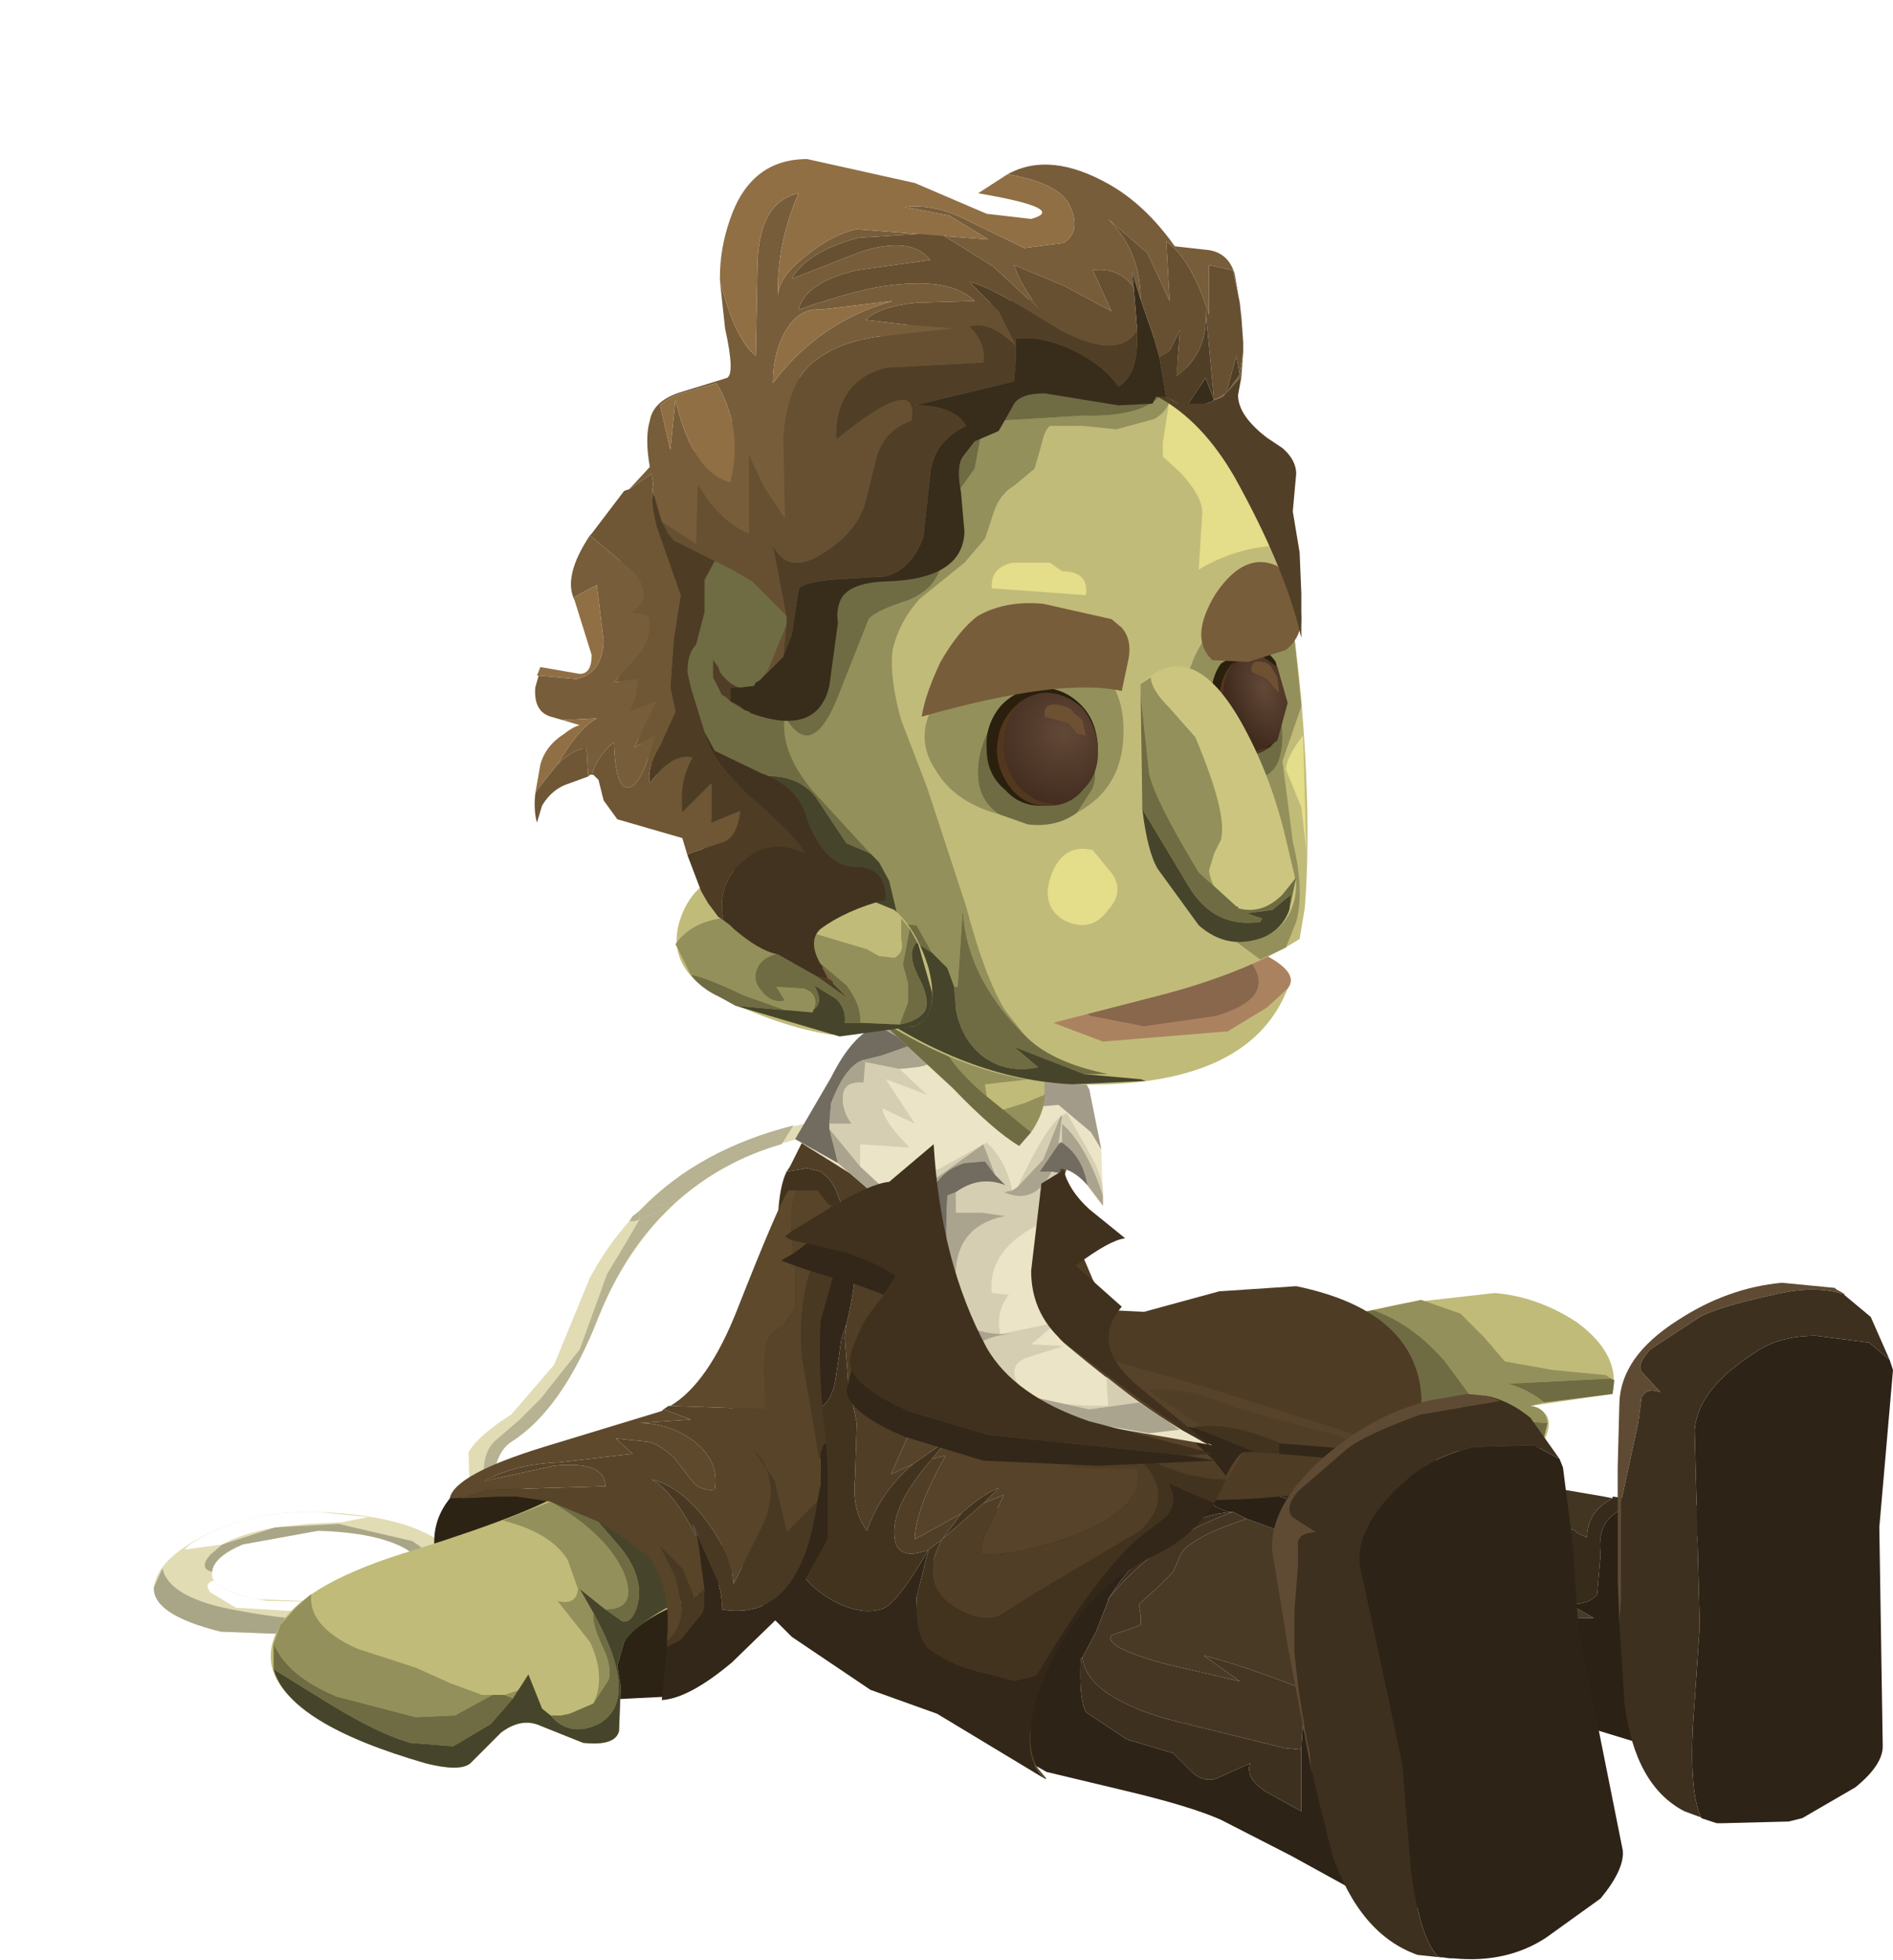 <?xml version="1.0" encoding="UTF-8" standalone="no"?>
<svg xmlns:xlink="http://www.w3.org/1999/xlink" height="57.3px" width="55.35px" xmlns="http://www.w3.org/2000/svg">
  <g transform="matrix(1.0, 0.0, 0.0, 1.0, 0.0, 0.0)">
    <use height="23.35" transform="matrix(1.0, 0.0, 0.0, 1.0, 4.5, 32.75)" width="47.9" xlink:href="#shape0"/>
    <use height="0.0" transform="matrix(0.85, 0.0, 0.0, 0.85, 36.95, 37.8)" width="0.0" xlink:href="#sprite0"/>
    <use height="20.5" transform="matrix(1.0, 0.0, 0.0, 1.0, 7.9, 31.5)" width="34.15" xlink:href="#shape1"/>
    <use height="0.0" transform="matrix(0.85, 0.0, 0.0, 0.85, 7.95, 43.5)" width="0.0" xlink:href="#sprite1"/>
    <use height="13.4" transform="matrix(1.0, 0.0, 0.0, 1.0, 23.25, 28.85)" width="12.2" xlink:href="#shape2"/>
    <use height="0.0" transform="matrix(0.85, 0.0, 0.0, 0.85, 25.9, 28.85)" width="0.0" xlink:href="#sprite2"/>
    <use height="22.95" transform="matrix(1.0, 0.0, 0.0, 1.0, 17.9, 8.75)" width="20.35" xlink:href="#shape3"/>
    <use height="0.0" transform="matrix(0.85, 0.0, 0.0, 0.85, 17.85, 8.75)" width="0.0" xlink:href="#sprite3"/>
    <use height="11.1" transform="matrix(1.0, 0.0, 0.0, 1.0, 26.95, 16.45)" width="11.1" xlink:href="#shape4"/>
    <use height="0.0" transform="matrix(0.85, 0.0, 0.0, 0.85, 33.3, 19.5)" width="0.0" xlink:href="#sprite4"/>
    <use height="4.95" transform="matrix(1.0, 0.0, 0.0, 1.0, 19.75, 25.4)" width="7.5" xlink:href="#shape5"/>
    <use height="0.0" transform="matrix(0.85, 0.0, 0.0, 0.85, 19.75, 25.45)" width="0.0" xlink:href="#sprite5"/>
    <use height="52.65" transform="matrix(1.0, 0.0, 0.0, 1.0, 13.15, 4.65)" width="42.2" xlink:href="#shape6"/>
  </g>
  <defs>
    <g id="shape0" transform="matrix(1.0, 0.0, 0.0, 1.0, -4.5, -32.75)">
      <path d="M12.7 46.15 L12.45 45.95 Q12.55 45.7 12.85 45.7 13.85 45.7 13.75 44.35 L13.7 42.45 Q14.0 41.95 14.95 41.35 L16.2 39.9 17.25 37.35 Q19.25 33.65 24.0 32.75 24.3 32.7 24.35 32.9 L24.0 33.15 Q19.35 34.0 17.5 38.5 16.45 41.2 14.95 42.15 14.25 42.6 14.4 44.55 14.5 46.15 12.7 46.15" fill="#e1dcb4" fill-rule="evenodd" stroke="none"/>
      <path d="M14.5 42.1 L15.2 41.5 15.8 40.9 16.95 39.45 17.35 38.35 17.75 37.25 18.35 36.25 18.7 35.65 19.65 35.25 Q18.3 36.5 17.5 38.5 16.45 41.2 14.95 42.15 14.25 42.6 14.4 44.5 14.5 46.1 12.9 46.15 L12.85 45.7 Q13.85 45.7 13.75 44.25 L13.85 44.05 Q13.9 43.95 14.0 43.95 L14.15 43.8 14.15 43.2 Q14.1 42.45 14.5 42.1" fill="#b6b292" fill-rule="evenodd" stroke="none"/>
      <path d="M22.85 33.45 Q21.1 33.95 19.75 35.15 L18.8 35.3 Q20.45 33.6 23.2 32.9 L22.85 33.45" fill="#b6b292" fill-rule="evenodd" stroke="none"/>
      <path d="M18.55 35.7 L18.4 35.7 18.5 35.55 18.7 35.4 18.7 35.65 18.55 35.7" fill="#b6b292" fill-rule="evenodd" stroke="none"/>
      <path d="M18.7 35.65 L18.7 35.4 18.8 35.3 19.75 35.15 19.65 35.25 18.7 35.65" fill="#b6b292" fill-rule="evenodd" stroke="none"/>
      <path d="M13.1 45.25 Q13.8 45.8 13.1 46.6 12.35 47.5 10.45 47.85 L6.45 47.7 Q4.45 47.2 4.5 46.4 4.6 45.6 5.95 44.9 7.4 44.15 9.3 44.2 12.05 44.3 13.1 45.25 M11.95 46.1 Q12.4 45.6 11.9 45.3 11.05 44.8 9.3 44.75 L7.1 45.15 Q6.2 45.55 6.2 46.0 6.15 46.45 7.5 46.75 L10.2 46.85 Q11.5 46.6 11.95 46.1" fill="#e1dcb4" fill-rule="evenodd" stroke="none"/>
      <path d="M4.5 46.4 L4.75 45.85 Q4.95 46.75 7.05 47.1 10.0 47.65 11.6 47.05 L13.4 45.95 Q13.3 46.5 12.6 47.0 11.8 47.6 10.45 47.85 L6.45 47.7 Q4.45 47.2 4.5 46.4" fill="#a9a688" fill-rule="evenodd" stroke="none"/>
      <path d="M7.1 45.15 Q6.25 45.5 6.2 45.95 5.8 45.85 6.15 45.45 L6.5 45.15 8.05 44.65 9.9 44.55 12.05 45.05 Q12.7 45.45 12.45 45.65 L12.1 45.85 Q12.2 45.5 11.9 45.3 11.05 44.8 9.3 44.75 L7.1 45.15" fill="#a9a688" fill-rule="evenodd" stroke="none"/>
      <path d="M6.15 46.55 Q5.95 46.3 6.25 46.2 6.55 46.6 7.8 46.8 L10.2 46.85 11.4 46.45 11.3 46.75 10.45 47.1 8.6 47.1 6.9 47.0 6.15 46.55" fill="#ffffff" fill-rule="evenodd" stroke="none"/>
      <path d="M6.5 45.15 L5.4 45.3 5.55 45.15 Q7.05 44.15 9.3 44.2 L10.75 44.35 10.0 44.5 9.0 44.55 8.05 44.65 Q7.0 44.85 6.5 45.15" fill="#ffffff" fill-rule="evenodd" stroke="none"/>
      <path d="M45.9 46.9 Q44.6 46.15 43.85 46.15 L43.75 46.15 43.05 45.85 37.85 43.9 37.15 43.65 Q36.9 43.5 36.95 43.05 36.95 42.4 38.4 42.25 L36.75 42.0 38.05 41.85 39.35 42.1 39.35 42.15 Q38.75 43.0 40.9 43.9 L43.95 44.75 45.45 44.85 46.0 44.7 46.1 44.8 46.4 44.95 Q46.4 44.2 47.15 43.8 L47.15 43.75 48.25 43.9 48.7 44.55 48.25 44.15 Q47.6 43.9 47.15 44.3 46.7 44.65 46.8 45.45 L46.7 46.6 Q46.5 46.9 45.9 46.9" fill="#372b1c" fill-rule="evenodd" stroke="none"/>
      <path d="M43.75 46.15 L43.85 46.15 Q44.6 46.15 45.9 46.9 L46.6 47.3 44.25 47.35 Q43.2 47.55 42.6 49.05 42.3 49.75 42.15 50.7 L42.2 50.3 40.6 49.85 Q39.5 48.8 38.9 48.8 L38.45 48.9 38.35 49.25 38.3 49.45 Q36.25 48.65 35.2 48.4 L36.25 49.15 34.1 48.65 Q32.25 48.15 32.5 47.8 L32.95 47.65 33.35 47.5 33.35 47.2 33.3 46.9 33.8 46.45 34.3 45.95 34.5 45.5 Q34.55 45.3 34.95 45.05 35.4 44.75 36.45 44.4 L38.9 45.3 41.2 45.85 43.75 46.15 M28.2 44.7 L27.6 45.3 27.25 45.7 26.85 46.5 Q27.15 45.5 28.2 44.7 M29.35 44.0 Q31.65 42.75 32.5 43.15 30.65 43.35 29.35 44.0 M36.0 44.2 L35.9 44.2 36.05 44.2 36.0 44.2" fill="#493a25" fill-rule="evenodd" stroke="none"/>
      <path d="M48.7 44.55 L48.25 43.9 49.55 44.0 Q50.45 44.0 52.4 44.75 L50.0 44.8 Q48.75 44.95 48.1 48.15 48.5 45.9 49.25 45.2 L48.7 44.55 M47.15 43.8 Q46.4 44.2 46.4 44.95 L46.1 44.8 46.0 44.7 45.45 44.85 43.95 44.75 40.9 43.9 Q38.75 43.0 39.35 42.15 L41.1 42.45 44.55 43.35 46.9 43.75 47.15 43.8 M38.05 41.85 L36.75 42.0 34.85 42.5 Q36.95 41.65 38.05 41.85" fill="#423522" fill-rule="evenodd" stroke="none"/>
      <path d="M45.9 46.9 Q46.5 46.9 46.7 46.6 L46.8 45.45 Q46.7 44.65 47.15 44.3 47.6 43.9 48.25 44.15 L48.7 44.55 49.25 45.2 Q48.5 45.9 48.1 48.15 47.9 49.45 48.4 51.1 L46.1 50.4 42.6 49.05 Q43.2 47.55 44.25 47.35 L46.6 47.3 45.9 46.9 M36.75 42.0 L38.4 42.25 Q36.95 42.4 36.95 43.05 36.9 43.5 37.15 43.65 L37.85 43.9 43.05 45.85 43.75 46.15 41.2 45.85 38.9 45.3 36.45 44.4 36.05 44.2 35.9 44.2 35.55 44.05 35.5 44.0 33.65 43.5 33.25 43.35 33.35 43.25 33.45 43.2 33.85 42.95 34.85 42.5 36.75 42.0" fill="#2b2115" fill-rule="evenodd" stroke="none"/>
      <path d="M38.3 49.45 L38.35 49.25 38.45 48.9 38.9 48.8 Q39.5 48.8 40.6 49.85 L42.05 51.35 42.05 51.6 42.05 51.65 Q41.95 53.4 42.8 56.1 L39.75 55.35 37.75 54.25 35.7 53.2 Q34.8 52.8 32.9 52.35 L30.6 51.8 28.85 50.8 27.35 49.35 26.75 47.4 26.85 46.5 27.25 45.7 27.6 45.3 28.2 44.7 Q28.7 44.3 29.35 44.0 30.65 43.35 32.5 43.15 L32.9 43.3 33.15 43.3 33.25 43.35 33.65 43.5 35.5 44.0 35.55 44.05 35.9 44.2 36.0 44.2 Q33.9 44.4 32.4 46.75 L32.4 46.8 32.05 47.7 31.65 48.45 31.6 48.5 Q31.55 49.7 31.75 50.05 L32.95 50.85 34.3 51.25 34.85 51.8 Q35.15 52.1 35.55 52.0 L36.55 51.55 Q36.4 52.0 37.05 52.4 L38.05 52.95 38.05 51.15 Q38.1 49.95 38.3 49.45" fill="#2d2316" fill-rule="evenodd" stroke="none"/>
      <path d="M36.45 44.4 Q35.4 44.75 34.95 45.05 34.55 45.3 34.5 45.5 L34.3 45.95 33.8 46.45 33.3 46.9 33.35 47.2 33.35 47.5 32.95 47.65 32.5 47.8 Q32.25 48.15 34.1 48.65 L36.25 49.15 35.2 48.4 Q36.25 48.65 38.3 49.45 38.1 49.95 38.05 51.15 L37.55 51.1 34.1 50.25 Q31.75 49.55 31.65 48.45 L32.05 47.7 32.4 46.8 32.4 46.75 Q33.8 45.0 36.05 44.2 L36.45 44.4 M40.6 49.85 L42.2 50.3 42.15 50.7 42.1 50.8 42.05 51.25 42.05 51.35 40.6 49.85" fill="#453623" fill-rule="evenodd" stroke="none"/>
      <path d="M38.05 51.15 L38.05 52.95 37.05 52.4 Q36.4 52.0 36.55 51.55 L35.55 52.0 Q35.15 52.1 34.85 51.8 L34.3 51.25 32.95 50.85 31.75 50.05 Q31.55 49.7 31.6 48.5 L31.65 48.45 Q31.75 49.55 34.1 50.25 L37.55 51.1 38.05 51.15 M32.4 46.75 Q33.9 44.4 36.0 44.2 L36.05 44.2 Q33.8 45.0 32.4 46.75" fill="#3d301f" fill-rule="evenodd" stroke="none"/>
      <path d="M38.45 38.65 L41.05 38.1 43.7 37.8 Q44.95 37.9 46.1 38.65 47.4 39.6 47.15 40.75 L44.75 41.1 Q45.6 41.3 45.1 42.2 44.8 42.75 44.1 42.75 L42.9 42.55 41.65 41.8 Q40.95 41.2 40.35 41.1 L37.0 41.4 38.45 38.65" fill="#c1bb7a" fill-rule="evenodd" stroke="none"/>
      <path d="M42.25 39.8 Q41.3 38.7 40.15 38.3 L41.55 38.0 42.7 38.4 43.4 39.1 44.0 39.8 45.4 40.05 46.95 40.2 47.1 40.3 44.1 40.45 Q44.75 40.65 45.15 41.0 L44.75 41.1 Q45.2 41.15 45.25 41.6 L43.7 41.5 42.95 40.75 42.25 39.8" fill="#94905b" fill-rule="evenodd" stroke="none"/>
      <path d="M41.65 41.8 Q40.95 41.2 40.35 41.1 L37.0 41.4 38.45 38.65 40.15 38.3 Q41.3 38.7 42.25 39.8 L42.95 40.75 43.7 41.5 45.25 41.6 45.1 42.2 Q44.8 42.75 44.1 42.75 L42.9 42.55 41.65 41.8" fill="#6f6c43" fill-rule="evenodd" stroke="none"/>
      <path d="M44.1 40.45 L47.1 40.3 47.2 40.35 47.15 40.75 45.15 41.0 Q44.75 40.65 44.1 40.45" fill="#6f6c43" fill-rule="evenodd" stroke="none"/>
    </g>
    <g id="shape1" transform="matrix(1.0, 0.0, 0.0, 1.0, -7.9, -31.5)">
      <path d="M35.05 43.85 L30.3 43.3 Q28.1 42.7 27.95 41.95 L30.8 34.1 Q30.85 34.8 31.25 35.75 L31.95 37.4 32.45 38.3 33.45 38.35 35.65 37.75 37.9 37.6 Q41.3 38.3 41.55 40.7 41.85 43.9 35.05 43.85" fill="#4e3c25" fill-rule="evenodd" stroke="none"/>
      <path d="M25.9 32.25 Q27.6 31.45 29.2 31.5 L30.4 31.7 Q31.4 33.3 31.25 33.95 L30.4 36.8 30.15 38.95 31.55 39.5 35.25 40.55 39.2 41.8 42.05 42.9 41.45 42.85 41.4 42.85 40.0 42.4 Q39.1 41.9 38.65 41.85 L36.25 41.2 Q34.55 40.5 33.6 40.65 L35.15 41.7 34.95 41.7 34.95 41.75 34.4 41.65 35.5 42.7 32.25 41.7 Q30.35 41.3 29.5 42.05 L30.8 42.15 32.1 42.2 31.25 42.9 33.25 42.95 Q33.5 44.05 31.5 44.85 29.9 45.45 28.7 45.45 28.65 45.05 28.95 44.55 L29.35 43.7 28.75 43.95 29.2 43.5 Q28.7 43.7 28.1 44.25 L26.75 45.0 Q26.75 44.15 27.65 42.55 L27.25 42.65 27.7 42.1 26.7 42.8 26.05 43.1 26.45 42.2 26.85 41.35 25.65 41.35 25.85 37.95 Q26.15 36.0 27.3 35.15 L26.1 32.2 25.9 32.25 M36.35 42.45 L35.75 43.45 35.85 43.25 35.85 43.15 Q36.15 42.55 36.35 42.45 M30.15 50.4 Q30.05 51.2 30.35 51.7 L30.6 52.0 30.55 52.0 Q29.95 51.45 30.15 50.4 M22.5 47.2 Q21.7 46.15 21.45 45.05 L21.4 44.75 Q21.6 45.8 22.1 46.6 L22.5 47.2 M21.75 39.65 L21.85 39.3 21.95 38.95 21.75 39.65" fill="#574329" fill-rule="evenodd" stroke="none"/>
      <path d="M25.9 32.25 L26.1 32.2 27.3 35.15 Q26.15 36.0 25.85 37.95 L25.65 41.35 26.85 41.35 26.45 42.2 26.05 43.1 26.7 42.8 Q25.75 43.6 25.35 44.75 24.9 44.15 25.0 43.2 L25.05 41.6 24.8 40.4 24.7 39.1 24.75 38.7 Q25.35 36.2 24.65 35.45 24.45 34.55 24.05 34.3 L24.0 34.25 23.6 34.15 23.0 34.25 23.1 34.1 23.45 33.4 Q23.55 33.1 24.4 32.8 L25.9 32.25 M27.25 42.65 L27.65 42.55 Q26.75 44.15 26.75 45.0 L28.1 44.25 27.55 45.0 28.75 43.95 29.35 43.7 28.95 44.55 Q28.65 45.05 28.7 45.45 29.9 45.45 31.5 44.85 33.5 44.05 33.25 42.95 L31.25 42.9 32.1 42.2 30.8 42.15 29.5 42.05 Q30.35 41.3 32.25 41.7 L35.5 42.7 35.85 43.15 35.85 43.25 Q34.35 43.25 32.7 42.15 34.65 43.5 33.35 44.75 L30.4 46.5 29.2 47.25 Q28.65 47.45 27.85 46.95 26.85 46.25 27.55 45.0 L27.15 45.3 Q26.4 45.6 26.2 45.15 25.9 44.2 27.25 42.65 M35.15 41.7 L33.6 40.65 Q34.55 40.5 36.25 41.2 L38.65 41.85 Q39.1 41.9 40.0 42.4 L37.45 42.2 Q36.05 41.6 35.15 41.7" fill="#503e26" fill-rule="evenodd" stroke="none"/>
      <path d="M26.7 42.8 L27.7 42.1 27.25 42.65 Q25.9 44.2 26.2 45.15 26.4 45.6 27.15 45.3 26.2 46.95 25.75 47.05 25.0 47.25 24.05 46.6 23.05 45.9 23.45 45.15 L22.1 46.6 Q21.6 45.8 21.4 44.75 L21.35 44.45 21.35 43.55 21.35 42.35 21.35 42.25 21.35 42.2 21.35 42.05 Q21.35 41.15 21.65 40.1 L21.7 39.75 21.75 39.65 Q23.0 41.95 24.05 41.1 24.35 40.9 24.45 40.2 L24.6 39.15 24.75 38.7 24.7 39.1 24.8 40.4 25.05 41.6 25.0 43.2 Q24.9 44.15 25.35 44.75 25.75 43.6 26.7 42.8 M28.1 44.25 Q28.7 43.7 29.2 43.5 L28.75 43.95 27.55 45.0 28.1 44.25 M34.95 41.75 L34.95 41.7 35.15 41.7 Q36.05 41.6 37.45 42.2 L37.4 42.2 37.4 42.5 36.7 42.45 34.95 41.75 M35.75 43.45 L35.5 43.95 34.15 43.35 Q34.5 43.9 34.1 44.35 L33.25 45.0 Q32.1 46.05 30.7 48.35 L30.3 49.0 29.65 49.15 28.3 48.8 Q27.35 48.45 27.05 48.1 26.75 47.65 26.8 46.7 L27.15 45.3 27.55 45.0 Q26.85 46.25 27.85 46.95 28.65 47.45 29.2 47.25 L30.4 46.5 33.35 44.75 Q34.65 43.5 32.7 42.15 34.35 43.25 35.85 43.25 L35.75 43.45 M22.6 36.25 L22.7 35.75 22.75 35.5 Q22.8 34.65 23.0 34.25 L23.6 34.15 24.0 34.25 24.05 34.3 Q24.45 34.55 24.65 35.45 L24.1 35.15 22.6 36.25" fill="#42331f" fill-rule="evenodd" stroke="none"/>
      <path d="M35.5 42.7 L34.4 41.65 34.95 41.75 36.7 42.45 36.35 42.45 Q36.15 42.55 35.85 43.15 L35.5 42.7 M40.0 42.4 L41.4 42.85 37.4 42.5 37.4 42.2 37.45 42.2 40.0 42.4 M35.5 43.95 Q34.85 44.95 33.8 45.45 31.2 46.7 30.25 49.85 L30.15 50.4 Q29.95 51.45 30.55 52.0 L27.4 50.1 25.45 49.4 23.15 47.85 22.85 47.55 22.5 47.2 22.1 46.6 23.45 45.15 Q23.05 45.9 24.05 46.6 25.0 47.25 25.75 47.05 26.2 46.95 27.15 45.3 L26.8 46.7 Q26.75 47.65 27.05 48.1 27.35 48.45 28.3 48.8 L29.65 49.15 30.3 49.0 30.7 48.35 Q32.1 46.05 33.25 45.0 L34.1 44.35 Q34.5 43.9 34.15 43.35 L35.5 43.95 M21.95 38.95 L22.6 36.25 24.1 35.15 24.65 35.45 Q25.35 36.2 24.75 38.7 L24.6 39.15 24.45 40.2 Q24.35 40.9 24.05 41.1 23.0 41.95 21.75 39.65 L21.95 38.95" fill="#322718" fill-rule="evenodd" stroke="none"/>
      <path d="M13.7 43.3 L19.2 44.05 Q20.6 44.45 20.75 46.7 20.9 48.95 19.5 49.6 L17.5 49.7 Q16.4 49.5 15.65 49.1 13.9 48.25 13.05 46.45 12.1 44.45 13.7 43.3" fill="#2c2315" fill-rule="evenodd" stroke="none"/>
      <path d="M16.65 43.5 L21.85 45.45 Q21.5 46.15 20.05 46.8 18.6 47.4 18.25 48.0 L18.05 48.7 18.15 49.3 18.1 50.6 Q18.0 51.05 17.05 50.95 L15.8 50.45 Q15.25 50.2 14.65 50.65 L13.75 51.55 Q13.45 51.8 12.45 51.55 10.2 50.85 9.25 50.2 7.3 49.0 8.2 47.5 8.95 46.25 12.15 45.3 15.8 44.15 16.65 43.5" fill="#c1bb7a" fill-rule="evenodd" stroke="none"/>
      <path d="M14.4 49.55 L13.3 50.15 12.15 50.2 9.85 49.6 Q8.4 49.0 8.0 48.05 L8.2 47.5 8.65 47.0 9.1 46.6 Q9.0 47.55 10.45 48.2 L12.15 48.75 13.15 49.2 14.1 49.55 14.4 49.55" fill="#94905b" fill-rule="evenodd" stroke="none"/>
      <path d="M16.9 46.45 L16.6 45.6 Q16.1 44.8 14.7 44.45 L16.1 43.9 Q17.75 44.85 18.25 46.0 18.65 47.05 17.7 47.05 L16.95 46.45 17.35 47.15 Q17.3 47.45 17.6 48.1 17.9 48.7 17.8 49.1 L17.35 49.8 17.45 49.55 Q17.65 48.85 17.25 48.0 L16.3 46.8 Q16.85 46.95 16.9 46.45" fill="#94905b" fill-rule="evenodd" stroke="none"/>
      <path d="M15.2 49.4 L15.0 49.65 14.75 49.55 15.2 49.4" fill="#94905b" fill-rule="evenodd" stroke="none"/>
      <path d="M13.3 50.15 L14.4 49.55 14.7 49.55 14.75 49.55 15.0 49.65 14.35 50.4 13.25 51.05 12.0 50.95 Q11.1 50.7 9.7 49.85 L8.0 48.8 8.0 48.05 Q8.4 49.0 9.85 49.6 L12.15 50.2 13.3 50.15" fill="#6f6c43" fill-rule="evenodd" stroke="none"/>
      <path d="M16.1 50.15 L16.4 50.15 16.65 50.1 17.35 49.8 17.8 49.1 Q17.9 48.7 17.6 48.1 17.3 47.45 17.35 47.15 18.75 49.7 17.5 50.4 16.65 50.8 16.1 50.15" fill="#6f6c43" fill-rule="evenodd" stroke="none"/>
      <path d="M21.1 46.3 Q20.1 45.0 19.0 44.4 L21.85 45.45 21.1 46.3" fill="#6f6c43" fill-rule="evenodd" stroke="none"/>
      <path d="M18.25 46.0 Q17.75 44.85 16.1 43.9 L16.65 43.5 17.5 43.8 16.85 43.75 18.15 45.25 Q18.9 46.2 18.6 47.05 18.45 47.45 18.2 47.4 L17.7 47.05 Q18.65 47.05 18.25 46.0" fill="#6f6c43" fill-rule="evenodd" stroke="none"/>
      <path d="M18.15 45.25 L16.85 43.75 17.5 43.8 19.0 44.4 Q20.1 45.0 21.1 46.3 L19.5 47.0 Q18.6 47.5 18.25 48.0 L18.05 48.7 18.15 49.3 18.1 50.6 Q18.0 51.05 17.05 50.95 L15.8 50.45 Q15.25 50.2 14.65 50.65 L13.75 51.55 Q13.45 51.8 12.45 51.55 8.45 50.4 8.0 48.8 L9.7 49.85 Q11.1 50.7 12.0 50.95 L13.25 51.05 14.35 50.4 15.0 49.65 15.45 48.95 15.85 49.95 16.1 50.15 Q16.65 50.8 17.5 50.4 18.75 49.7 17.35 47.15 L16.95 46.45 17.7 47.05 18.2 47.4 Q18.45 47.45 18.6 47.05 18.9 46.2 18.15 45.25" fill="#46452b" fill-rule="evenodd" stroke="none"/>
    </g>
    <g id="shape2" transform="matrix(1.0, 0.0, 0.0, 1.0, -23.25, -28.85)">
      <path d="M25.6 30.0 L27.3 29.9 29.8 30.5 Q31.4 30.85 31.85 31.85 L32.2 33.55 32.25 35.25 31.7 34.55 Q31.4 34.2 31.0 34.15 L30.55 36.95 Q30.3 38.5 31.1 39.25 33.95 41.65 35.45 42.25 L32.0 41.65 Q29.5 41.35 28.6 40.35 27.7 39.35 27.55 37.6 L27.4 34.55 Q26.75 34.85 26.3 35.55 L24.85 34.3 23.25 33.3 24.3 31.5 Q24.9 30.3 25.6 30.0" fill="#ece4c6" fill-rule="evenodd" stroke="none"/>
      <path d="M30.5 33.9 L29.75 34.7 Q30.55 33.0 31.0 32.65 L30.5 33.9" fill="#d6ceb3" fill-rule="evenodd" stroke="none"/>
      <path d="M30.95 33.45 L31.05 32.65 Q31.1 32.55 31.2 32.55 L31.85 33.7 Q32.25 34.4 32.25 34.85 L32.25 34.95 Q31.75 33.45 31.05 32.85 L31.05 33.4 31.0 33.4 30.95 33.45" fill="#d6ceb3" fill-rule="evenodd" stroke="none"/>
      <path d="M25.3 31.05 L26.3 31.25 27.1 32.0 25.9 31.55 26.75 32.85 25.8 32.4 Q25.85 32.8 26.6 33.55 L25.15 33.45 25.15 34.1 24.25 33.0 24.25 32.85 24.9 32.85 Q24.6 32.45 24.65 32.0 24.7 31.6 25.25 31.65 L25.3 31.05" fill="#d6ceb3" fill-rule="evenodd" stroke="none"/>
      <path d="M30.7 38.7 L30.75 38.8 30.15 39.3 31.1 39.35 30.0 39.7 Q29.4 39.95 29.85 40.6 30.25 41.1 32.4 41.1 L32.35 40.25 33.3 41.0 31.85 41.2 29.55 40.7 28.4 39.65 28.35 39.5 Q28.75 39.05 29.6 39.0 L29.25 39.0 30.7 38.7" fill="#d6ceb3" fill-rule="evenodd" stroke="none"/>
      <path d="M28.75 33.45 L27.5 34.35 Q26.6 34.95 26.3 34.9 L25.85 34.75 27.5 34.15 28.85 33.4 Q29.4 33.9 29.6 34.8 L29.35 34.85 Q30.25 35.25 30.75 34.25 L31.0 34.3 30.8 35.6 Q28.85 36.4 29.0 37.8 L29.5 37.85 Q29.1 38.35 29.25 39.0 28.5 38.95 28.25 38.7 28.0 38.4 27.95 37.5 27.85 35.85 29.4 35.55 L28.7 35.45 27.95 35.45 27.95 34.85 Q28.65 34.35 29.4 34.65 L29.1 34.35 28.75 33.45" fill="#d6ceb3" fill-rule="evenodd" stroke="none"/>
      <path d="M27.7 34.95 L27.95 34.85 27.95 35.45 28.7 35.45 29.4 35.55 Q27.85 35.85 27.95 37.5 28.0 38.4 28.25 38.7 28.5 38.95 29.25 39.0 L29.6 39.0 Q28.75 39.05 28.35 39.5 L28.4 39.65 28.15 39.1 Q27.55 37.65 27.7 34.95" fill="#aaa48f" fill-rule="evenodd" stroke="none"/>
      <path d="M25.15 34.1 L25.85 34.75 26.3 34.9 Q26.6 34.95 27.5 34.35 L28.75 33.45 29.1 34.35 28.8 33.95 28.2 34.0 Q27.7 34.15 27.4 34.55 26.75 34.9 26.3 35.55 L24.5 34.0 24.25 33.0 25.15 34.1" fill="#aaa48f" fill-rule="evenodd" stroke="none"/>
      <path d="M24.3 32.25 Q24.7 31.2 25.2 31.0 L25.3 31.05 25.25 31.65 Q24.7 31.6 24.65 32.0 24.6 32.45 24.9 32.85 L24.25 32.85 24.3 32.25" fill="#aaa48f" fill-rule="evenodd" stroke="none"/>
      <path d="M34.5 41.8 L34.45 41.8 33.6 41.9 30.1 41.3 29.55 40.7 31.85 41.2 33.3 41.0 34.5 41.8" fill="#aaa48f" fill-rule="evenodd" stroke="none"/>
      <path d="M30.4 34.25 L30.75 34.25 Q30.25 35.25 29.35 34.85 L29.6 34.8 29.75 34.7 30.5 33.9 31.0 32.65 31.05 32.6 31.05 32.65 30.95 33.45 30.4 34.25" fill="#aaa48f" fill-rule="evenodd" stroke="none"/>
      <path d="M31.05 33.4 L31.05 32.85 Q31.75 33.45 32.25 34.95 L32.25 35.25 31.8 34.65 Q31.65 33.8 31.05 33.4" fill="#aaa48f" fill-rule="evenodd" stroke="none"/>
      <path d="M25.7 30.0 L26.85 29.95 27.45 30.6 Q27.5 31.1 26.8 31.2 L26.3 31.25 25.3 31.05 25.2 31.0 25.8 30.85 26.65 30.55 25.7 30.0" fill="#aaa48f" fill-rule="evenodd" stroke="none"/>
      <path d="M25.6 30.0 L25.7 30.0 26.65 30.55 25.8 30.85 25.2 31.0 Q24.7 31.2 24.3 32.25 L24.25 32.85 24.25 33.0 24.5 34.0 23.25 33.3 24.3 31.5 Q24.9 30.3 25.6 30.0" fill="#716c5f" fill-rule="evenodd" stroke="none"/>
      <path d="M27.4 34.55 Q27.7 34.15 28.2 34.0 L28.8 33.95 29.1 34.35 29.4 34.65 Q28.65 34.35 27.95 34.85 L27.7 34.95 Q27.55 37.65 28.15 39.1 L28.4 39.65 29.55 40.7 30.1 41.3 28.6 40.35 Q27.7 39.35 27.55 37.6 L27.4 34.55" fill="#716c5f" fill-rule="evenodd" stroke="none"/>
      <path d="M31.05 33.4 Q31.65 33.8 31.8 34.65 31.4 34.2 31.0 34.15 L31.0 34.3 30.75 34.25 30.4 34.25 30.95 33.45 31.0 33.4 31.05 33.4" fill="#716c5f" fill-rule="evenodd" stroke="none"/>
      <path d="M29.75 32.4 L29.95 30.55 Q31.4 30.95 31.85 31.85 L32.2 33.6 31.9 33.1 30.95 32.3 29.75 32.4" fill="#a39b8a" fill-rule="evenodd" stroke="none"/>
      <path d="M25.9 30.0 L29.85 28.85 Q29.8 29.5 30.45 31.25 30.8 32.3 29.8 33.5 29.05 33.05 27.85 31.8 L25.9 30.0" fill="#c1bb7a" fill-rule="evenodd" stroke="none"/>
      <path d="M28.85 32.05 Q27.55 30.95 27.4 30.1 L27.05 29.7 29.05 29.15 30.5 31.4 30.55 31.5 28.8 31.7 28.85 32.05" fill="#94905b" fill-rule="evenodd" stroke="none"/>
      <path d="M30.15 33.1 L29.3 32.45 29.95 32.25 30.55 32.0 Q30.55 32.5 30.15 33.1" fill="#94905b" fill-rule="evenodd" stroke="none"/>
      <path d="M27.05 29.7 L27.4 30.1 Q27.55 30.95 28.85 32.05 L29.9 32.9 30.15 33.1 29.8 33.5 Q29.05 33.05 27.85 31.8 L25.9 30.0 27.05 29.7" fill="#6f6c43" fill-rule="evenodd" stroke="none"/>
    </g>
    <g id="shape3" transform="matrix(1.0, 0.0, 0.0, 1.0, -17.9, -8.75)">
      <path d="M33.8 27.6 Q36.4 27.75 37.3 28.3 37.75 28.6 37.65 28.9 L35.5 30.45 33.35 30.7 30.7 30.3 Q29.85 29.85 29.85 29.0 29.85 28.3 30.25 28.0 L33.8 27.6" fill="#88674c" fill-rule="evenodd" stroke="none"/>
      <path d="M33.65 30.65 L28.7 30.3 30.4 29.3 31.35 29.45 31.9 29.7 33.45 30.0 35.55 29.7 Q36.55 29.4 36.75 28.95 36.95 28.45 36.35 27.9 L36.75 27.8 Q38.05 28.4 37.65 28.9 L36.7 30.0 Q35.65 30.7 33.65 30.65" fill="#ab8260" fill-rule="evenodd" stroke="none"/>
      <path d="M35.9 30.15 L37.05 29.45 37.65 28.9 Q36.5 31.85 31.35 31.7 27.1 31.55 23.05 27.65 19.35 24.15 18.2 20.25 17.25 16.95 19.2 14.4 20.8 12.3 24.75 10.3 30.2 7.6 33.4 9.65 35.25 10.8 36.75 14.25 37.65 16.15 38.05 20.45 38.35 24.1 38.15 26.55 L38.0 27.45 Q36.5 28.4 34.1 29.05 L30.8 29.9 32.25 30.45 35.9 30.15" fill="#c1bb7a" fill-rule="evenodd" stroke="none"/>
      <path d="M34.0 10.1 L34.2 11.25 Q34.35 11.9 33.75 12.25 L32.65 12.55 31.65 12.45 30.7 12.45 Q30.55 12.55 30.45 13.0 L30.25 13.7 29.65 14.2 Q29.3 14.4 29.1 14.85 L28.8 15.75 28.2 16.45 26.9 17.5 Q26.3 18.15 26.1 19.0 26.0 19.8 26.35 21.05 L27.1 23.0 28.25 26.5 Q28.8 28.6 29.4 29.55 L29.95 30.25 29.85 30.15 Q28.25 28.5 28.15 26.6 L28.0 28.85 27.9 28.85 27.7 28.3 27.25 27.85 26.8 27.05 26.3 27.0 26.0 25.75 25.7 25.2 25.45 24.95 23.75 23.1 Q22.8 21.95 22.95 20.95 23.7 22.25 24.45 20.5 L25.4 18.1 Q25.6 17.85 26.55 17.55 27.3 17.25 27.5 16.6 L27.5 15.8 Q27.4 15.25 27.55 15.0 L28.0 14.4 28.5 13.7 28.65 12.9 Q28.75 12.5 29.2 12.3 L31.65 12.15 Q33.3 12.2 33.9 11.6 L30.55 8.75 Q32.5 8.9 34.0 10.1" fill="#94905b" fill-rule="evenodd" stroke="none"/>
      <path d="M29.85 30.15 L29.95 30.25 Q30.7 31.05 32.4 31.4 L31.7 31.4 29.65 30.6 30.35 31.2 Q29.4 31.4 28.7 30.85 28.1 30.35 27.95 29.5 L27.9 28.85 28.0 28.85 28.15 26.6 Q28.25 28.5 29.85 30.15" fill="#6f6c43" fill-rule="evenodd" stroke="none"/>
      <path d="M31.65 12.15 L29.2 12.3 Q28.75 12.5 28.65 12.9 L28.5 13.7 28.0 14.4 27.55 15.0 Q27.4 15.25 27.5 15.8 L27.5 16.6 Q27.3 17.25 26.55 17.55 25.6 17.85 25.4 18.1 L24.45 20.5 Q23.7 22.25 22.95 20.95 22.8 21.95 23.75 23.1 L25.45 24.95 24.75 24.65 23.85 23.3 Q23.3 22.6 22.2 22.7 L20.3 24.4 Q18.8 22.25 18.2 20.25 17.25 16.95 19.2 14.4 20.8 12.3 24.75 10.3 28.05 8.7 30.55 8.75 L33.9 11.6 Q33.3 12.2 31.65 12.15" fill="#6f6c43" fill-rule="evenodd" stroke="none"/>
      <path d="M27.25 27.85 Q26.5 27.4 26.35 27.15 L26.3 27.0 26.8 27.05 27.25 27.85" fill="#6f6c43" fill-rule="evenodd" stroke="none"/>
      <path d="M20.3 24.4 L22.2 22.7 Q23.3 22.6 23.85 23.3 L24.75 24.65 25.45 24.95 25.7 25.2 26.0 25.75 26.3 27.0 26.35 27.15 Q26.5 27.4 27.25 27.85 L27.7 28.3 27.9 28.85 27.95 29.5 Q28.1 30.35 28.7 30.85 29.4 31.4 30.35 31.2 L29.65 30.6 31.7 31.4 33.35 31.55 33.5 31.6 31.35 31.7 Q28.25 31.55 25.15 29.35 22.3 27.4 20.3 24.4" fill="#46452b" fill-rule="evenodd" stroke="none"/>
      <path d="M34.2 11.65 L34.85 10.95 Q35.85 12.1 36.75 14.25 L37.35 15.95 Q36.15 16.0 35.05 16.65 L35.15 15.05 Q35.2 14.55 34.5 13.8 L34.0 13.35 34.0 12.95 34.2 11.65" fill="#e4dd89" fill-rule="evenodd" stroke="none"/>
      <path d="M29.0 17.2 Q28.95 16.6 29.6 16.45 L30.7 16.45 31.05 16.7 Q31.85 16.7 31.75 17.4 L30.4 17.3 29.0 17.2" fill="#e4dd89" fill-rule="evenodd" stroke="none"/>
      <path d="M32.4 25.4 Q32.95 26.0 32.4 26.6 31.9 27.3 31.1 26.9 30.4 26.45 30.75 25.55 31.1 24.65 31.95 24.85 L32.4 25.4" fill="#e4dd89" fill-rule="evenodd" stroke="none"/>
      <path d="M38.05 23.6 L37.6 22.5 Q37.6 22.15 38.1 21.5 L38.2 24.9 38.05 23.6" fill="#e4dd89" fill-rule="evenodd" stroke="none"/>
      <path d="M36.0 21.2 Q36.1 22.25 36.35 22.7 37.15 22.9 37.4 22.2 37.6 21.6 37.4 20.8 L36.0 21.2 M37.4 18.6 L37.85 18.65 38.05 20.65 37.5 22.25 37.8 24.6 Q38.15 26.05 37.9 26.95 L37.6 27.7 36.85 28.05 35.35 26.95 Q34.6 26.05 34.4 25.25 34.05 23.85 34.4 21.35 34.8 18.4 35.9 18.25 L37.4 18.6" fill="#94905b" fill-rule="evenodd" stroke="none"/>
      <path d="M29.2 23.8 Q27.9 23.45 27.35 22.5 26.65 21.45 27.5 20.3 L31.1 19.0 Q32.8 19.5 32.85 21.25 32.9 23.0 31.5 23.75 L31.95 23.05 Q32.2 22.35 31.55 21.7 L30.6 20.6 29.95 20.3 Q28.95 20.8 28.65 22.05 28.4 23.25 29.2 23.8" fill="#94905b" fill-rule="evenodd" stroke="none"/>
      <path d="M31.95 23.05 L31.5 23.75 Q30.9 24.2 30.05 24.1 L29.2 23.8 Q28.4 23.25 28.65 22.05 28.95 20.8 29.95 20.3 L30.6 20.6 31.55 21.7 Q32.2 22.35 31.95 23.05" fill="#6f6c43" fill-rule="evenodd" stroke="none"/>
      <path d="M37.4 20.8 Q37.6 21.6 37.4 22.2 37.15 22.9 36.35 22.7 36.1 22.25 36.0 21.2 L37.4 20.8" fill="#6f6c43" fill-rule="evenodd" stroke="none"/>
    </g>
    <g id="shape4" transform="matrix(1.0, 0.0, 0.0, 1.0, -26.95, -16.45)">
      <path d="M37.6 20.45 L37.35 21.6 Q37.0 22.05 36.55 22.05 L35.75 21.6 Q35.45 21.15 35.4 20.5 35.4 19.8 35.7 19.4 L36.5 18.9 Q37.0 18.9 37.3 19.35 L37.6 20.45" fill="#2b1f0e" fill-rule="evenodd" stroke="none"/>
      <path d="M37.65 20.55 L37.35 21.65 36.7 22.05 Q36.25 22.05 35.95 21.65 35.65 21.2 35.65 20.55 35.65 19.95 35.95 19.5 L36.65 19.0 37.35 19.5 37.65 20.55" fill="url(#gradient0)" fill-rule="evenodd" stroke="none"/>
      <path d="M36.1 21.5 Q36.35 22.0 36.75 21.95 L37.25 21.8 36.7 22.05 Q36.25 22.05 35.95 21.65 35.65 21.2 35.65 20.55 35.65 19.65 36.2 19.25 35.75 19.65 35.75 20.45 35.8 21.1 36.1 21.5" fill="url(#gradient1)" fill-rule="evenodd" stroke="none"/>
      <path d="M37.2 19.55 L37.35 19.8 37.4 20.25 37.25 20.1 37.05 19.85 36.85 19.75 36.6 19.65 Q36.55 19.3 36.85 19.35 37.1 19.35 37.2 19.55" fill="#6e5132" fill-rule="evenodd" stroke="none"/>
      <path d="M32.1 21.8 Q32.1 22.5 31.65 23.05 31.2 23.55 30.55 23.55 29.85 23.6 29.4 23.1 28.85 22.65 28.85 21.9 28.8 21.2 29.25 20.65 29.7 20.15 30.4 20.1 31.1 20.1 31.6 20.6 32.05 21.05 32.1 21.8" fill="#2b1f0e" fill-rule="evenodd" stroke="none"/>
      <path d="M32.1 21.85 Q32.15 22.6 31.7 23.05 31.3 23.55 30.7 23.55 30.1 23.6 29.65 23.15 29.2 22.65 29.15 22.0 29.15 21.25 29.55 20.8 29.95 20.3 30.55 20.25 31.15 20.25 31.65 20.7 32.05 21.2 32.1 21.85" fill="url(#gradient2)" fill-rule="evenodd" stroke="none"/>
      <path d="M30.85 23.5 L31.55 23.25 30.7 23.55 Q30.1 23.6 29.65 23.15 29.2 22.65 29.15 22.0 29.15 20.95 29.95 20.45 29.35 20.95 29.35 21.85 29.4 22.55 29.8 23.0 30.25 23.5 30.85 23.5" fill="url(#gradient3)" fill-rule="evenodd" stroke="none"/>
      <path d="M31.4 20.85 L31.65 21.05 31.75 21.5 31.5 21.45 31.25 21.15 30.9 21.05 30.55 20.95 Q30.5 20.55 30.9 20.6 31.3 20.65 31.4 20.85" fill="#6e5132" fill-rule="evenodd" stroke="none"/>
      <path d="M32.5 18.1 L32.8 18.35 Q33.1 18.7 33.0 19.25 L32.8 20.2 Q31.0 19.8 26.95 20.95 27.05 20.3 27.5 19.35 28.05 18.4 28.6 18.0 29.4 17.55 30.5 17.65 L32.5 18.1" fill="#785d3a" fill-rule="evenodd" stroke="none"/>
      <path d="M37.35 16.55 L37.6 16.85 Q38.5 18.25 37.6 19.0 L36.5 19.35 35.45 19.3 Q34.75 18.65 35.55 17.35 36.4 16.1 37.35 16.55" fill="#785d3a" fill-rule="evenodd" stroke="none"/>
      <path d="M36.5 21.5 Q37.25 22.95 37.65 24.75 L37.9 25.8 Q37.9 26.95 36.95 27.4 35.9 27.8 35.05 27.05 L33.85 25.4 Q33.4 24.7 33.35 22.3 L33.35 20.0 Q34.95 18.45 36.5 21.5" fill="#ccc580" fill-rule="evenodd" stroke="none"/>
      <path d="M34.2 20.7 L34.95 21.55 Q35.9 23.8 35.7 24.55 L35.5 24.95 35.35 25.45 Q35.45 26.15 36.15 26.5 L35.05 25.5 Q33.75 23.35 33.6 22.6 L33.35 20.3 33.35 20.0 33.65 19.8 Q33.65 20.15 34.2 20.7" fill="#94905b" fill-rule="evenodd" stroke="none"/>
      <path d="M36.15 26.5 L36.2 26.5 36.2 26.55 Q36.9 26.75 37.5 26.15 L37.9 25.65 37.7 26.6 37.75 26.15 37.2 26.6 36.45 26.7 36.9 26.85 36.85 26.95 Q35.5 27.15 34.75 25.9 L33.4 23.65 33.35 20.3 33.6 22.6 Q33.75 23.35 35.05 25.5 L36.15 26.5" fill="#6f6c43" fill-rule="evenodd" stroke="none"/>
      <path d="M36.95 27.4 Q35.9 27.8 35.05 27.05 L33.85 25.4 Q33.55 24.9 33.4 23.65 L34.75 25.9 Q35.5 27.15 36.85 26.95 L36.9 26.85 36.45 26.7 37.2 26.6 37.75 26.15 37.7 26.6 Q37.5 27.15 36.95 27.4" fill="#46452b" fill-rule="evenodd" stroke="none"/>
    </g>
    <radialGradient cx="0" cy="0" gradientTransform="matrix(-0.001, 0.001, 0.001, 0.002, 36.95, 20.1)" gradientUnits="userSpaceOnUse" id="gradient0" r="819.2" spreadMethod="pad">
      <stop offset="0.0" stop-color="#624837"/>
      <stop offset="1.0" stop-color="#402b1d"/>
    </radialGradient>
    <radialGradient cx="0" cy="0" gradientTransform="matrix(-0.001, 0.001, 9.0E-4, 0.001, 36.7, 20.15)" gradientUnits="userSpaceOnUse" id="gradient1" r="819.2" spreadMethod="pad">
      <stop offset="0.0" stop-color="#4f3019"/>
      <stop offset="1.0" stop-color="#533820"/>
    </radialGradient>
    <radialGradient cx="0" cy="0" gradientTransform="matrix(-0.002, 0.002, 0.002, 0.002, 31.1, 21.4)" gradientUnits="userSpaceOnUse" id="gradient2" r="819.2" spreadMethod="pad">
      <stop offset="0.0" stop-color="#624837"/>
      <stop offset="1.0" stop-color="#402b1d"/>
    </radialGradient>
    <radialGradient cx="0" cy="0" gradientTransform="matrix(-0.002, 0.001, 0.001, 0.002, 30.65, 21.5)" gradientUnits="userSpaceOnUse" id="gradient3" r="819.2" spreadMethod="pad">
      <stop offset="0.0" stop-color="#4f3019"/>
      <stop offset="1.0" stop-color="#533820"/>
    </radialGradient>
    <g id="shape5" transform="matrix(1.0, 0.0, 0.0, 1.0, -19.75, -25.4)">
      <path d="M26.15 26.6 Q26.8 27.15 27.15 28.3 27.5 29.65 26.75 30.0 L24.3 30.25 Q22.75 30.0 21.05 29.15 19.5 28.35 19.85 27.0 20.2 25.75 21.45 25.45 L24.3 25.85 26.15 26.6" fill="#c1bb7a" fill-rule="evenodd" stroke="none"/>
      <path d="M25.35 27.75 L25.7 27.95 26.15 28.0 Q26.45 27.85 26.35 27.45 L26.35 26.85 26.6 27.15 26.4 28.2 26.55 28.75 26.55 29.3 26.3 29.95 25.15 29.9 Q25.2 29.4 24.75 28.8 L23.8 28.0 22.95 27.85 Q22.4 27.9 22.2 28.2 21.95 28.6 22.25 28.95 22.55 29.35 22.95 29.25 L22.7 28.85 23.5 28.9 Q23.95 29.05 23.8 29.5 L23.75 29.6 23.15 29.6 21.75 29.1 Q20.6 28.55 20.2 28.5 L19.75 27.6 Q20.5 26.55 22.5 26.9 L25.35 27.75" fill="#94905b" fill-rule="evenodd" stroke="none"/>
      <path d="M23.75 29.6 L21.5 29.4 21.05 29.15 Q20.5 28.9 20.2 28.5 20.6 28.55 21.75 29.1 L23.15 29.6 23.75 29.6" fill="#6f6c43" fill-rule="evenodd" stroke="none"/>
      <path d="M22.95 27.85 L23.8 28.0 24.75 28.8 Q25.2 29.4 25.15 29.9 L24.7 29.9 Q24.75 29.5 24.45 29.2 L23.8 28.8 Q24.1 29.3 23.8 29.5 23.95 29.05 23.5 28.9 L22.7 28.85 22.95 29.25 Q22.55 29.35 22.25 28.95 21.95 28.6 22.2 28.2 22.4 27.9 22.95 27.85" fill="#6f6c43" fill-rule="evenodd" stroke="none"/>
      <path d="M26.4 28.2 L26.6 27.15 26.85 27.6 26.8 27.55 Q26.5 27.85 26.85 28.55 27.2 29.2 27.05 29.55 26.85 29.85 26.3 29.95 L26.55 29.3 26.55 28.75 26.4 28.2" fill="#6f6c43" fill-rule="evenodd" stroke="none"/>
      <path d="M27.05 29.55 Q27.2 29.2 26.85 28.55 26.5 27.85 26.8 27.55 L26.85 27.6 27.25 29.0 Q27.3 29.75 26.75 30.0 L24.55 30.3 21.5 29.4 23.75 29.6 23.8 29.5 Q24.1 29.3 23.8 28.8 L24.45 29.2 Q24.75 29.5 24.7 29.9 L25.15 29.9 26.3 29.95 Q26.85 29.85 27.05 29.55" fill="#46452b" fill-rule="evenodd" stroke="none"/>
    </g>
    <g id="shape6" transform="matrix(1.0, 0.0, 0.0, 1.0, -13.15, -4.65)">
      <path d="M36.25 8.85 L36.05 7.9 35.35 7.75 35.35 9.2 Q34.85 7.6 34.1 7.05 L34.2 8.8 33.55 7.4 32.4 6.4 Q33.35 7.35 33.35 8.75 L33.1 7.95 33.15 8.4 Q32.7 7.8 31.95 7.9 L32.5 9.1 31.1 8.35 29.65 7.75 Q29.85 8.35 30.4 9.05 L29.05 7.8 27.45 6.8 25.1 6.95 Q23.6 7.35 23.15 8.15 L25.2 7.35 Q26.65 6.9 27.2 7.6 L25.05 7.9 Q23.55 8.25 23.35 9.05 25.1 8.45 25.95 8.35 27.8 8.1 28.5 8.8 L26.8 8.85 Q25.75 8.95 25.3 9.35 L26.55 9.5 27.85 9.6 25.6 9.85 Q24.3 10.05 23.6 10.75 23.0 11.4 22.9 12.8 L22.95 15.15 22.35 14.25 21.9 13.3 21.9 14.45 21.9 15.6 Q21.05 15.25 20.4 14.15 L20.35 15.9 19.35 15.25 19.1 14.4 19.1 14.15 19.05 13.85 18.4 14.3 19.0 13.65 Q18.85 12.8 19.0 12.3 19.1 11.7 19.95 11.45 L21.25 11.05 Q21.5 10.95 21.2 9.6 L21.05 8.2 Q21.5 9.95 22.1 10.4 L22.15 7.7 Q22.2 5.9 23.35 5.65 22.7 7.15 22.75 8.65 22.75 8.1 23.6 7.45 24.35 6.85 25.05 6.7 L28.9 7.0 27.75 6.3 26.45 6.05 Q27.35 5.95 28.3 6.45 L29.95 7.25 31.1 7.1 Q31.65 6.75 31.25 5.95 30.9 5.35 29.5 5.1 L29.45 5.1 Q30.7 4.4 32.45 5.4 33.5 6.0 34.35 7.2 L35.25 7.3 Q35.9 7.35 36.1 8.0 L36.25 8.85 M35.5 11.7 L35.85 11.5 36.25 10.95 36.35 10.3 36.3 11.0 35.75 11.6 35.5 11.7 M20.9 19.9 L20.85 19.85 20.85 19.8 20.9 19.9 M20.85 19.3 L20.85 19.25 21.0 19.5 20.85 19.3 M22.9 9.8 Q22.6 10.4 22.6 11.2 23.95 9.4 26.1 8.8 L24.0 9.05 Q23.3 9.0 22.9 9.8 M24.2 28.6 L24.05 28.3 24.15 28.4 24.35 28.7 24.2 28.6 M20.95 11.2 L20.1 11.45 Q19.55 11.6 19.3 11.85 L19.6 13.15 19.75 11.7 Q20.25 13.8 21.35 14.1 21.75 12.55 20.95 11.2 M17.25 15.65 L18.55 16.75 Q19.15 17.5 18.45 17.9 L18.95 18.0 Q19.1 18.5 18.75 19.05 L17.95 19.95 18.65 19.85 18.6 20.35 18.4 20.8 19.2 20.5 18.85 21.2 18.55 21.85 19.15 21.5 Q18.8 22.85 18.45 23.0 18.0 23.2 17.95 21.7 17.5 22.05 17.3 22.65 L17.25 22.65 17.2 22.7 17.15 21.9 Q16.8 21.85 16.3 22.35 16.9 21.3 17.45 21.0 L16.45 21.05 16.1 20.95 Q15.6 20.8 15.65 20.1 L15.75 19.75 16.85 19.85 Q17.6 19.7 17.65 18.75 L17.45 17.1 16.8 17.45 16.8 17.55 Q16.45 16.85 17.25 15.65" fill="#785d3a" fill-rule="evenodd" stroke="none"/>
      <path d="M33.15 8.4 L33.1 7.95 33.35 8.75 33.7 9.75 33.9 10.45 34.1 11.6 33.85 11.6 33.8 11.6 33.7 11.8 32.7 11.85 30.55 11.5 Q29.75 11.5 29.6 11.9 L29.2 12.6 28.5 12.9 28.15 13.35 Q27.95 13.65 28.1 14.4 L28.2 15.55 Q28.15 16.95 25.85 17.0 24.75 17.05 24.55 17.6 24.45 17.9 24.5 18.2 L24.25 20.05 Q23.9 21.55 21.95 20.85 L21.9 20.8 21.75 20.75 21.65 20.65 21.35 20.5 21.35 20.1 21.65 20.1 22.05 20.05 22.1 19.95 22.2 19.9 22.9 19.2 23.15 18.55 23.35 17.25 Q23.35 17.05 24.3 16.95 L25.9 16.85 Q26.65 16.65 27.0 15.7 L27.2 13.85 Q27.3 12.9 28.25 12.45 27.9 11.85 26.75 11.85 L29.65 11.15 29.7 10.55 29.7 9.9 Q30.45 9.8 31.4 10.25 32.3 10.7 32.7 11.3 33.25 11.0 33.25 9.85 L33.25 9.65 33.15 8.4 M35.5 11.7 L35.4 11.75 35.25 11.8 34.75 11.8 35.25 11.05 35.5 11.7" fill="#382c1b" fill-rule="evenodd" stroke="none"/>
      <path d="M33.35 8.75 Q33.35 7.35 32.4 6.4 L33.55 7.4 34.2 8.8 34.1 7.05 Q34.85 7.6 35.35 9.2 L35.35 7.75 36.05 7.9 36.25 8.85 36.3 9.3 36.35 10.0 36.35 10.15 36.35 10.3 36.25 10.95 36.15 10.4 35.85 11.5 35.5 11.7 35.25 9.05 Q35.35 10.3 34.4 11.0 L34.5 9.65 34.2 10.25 33.9 10.45 33.7 9.75 33.35 8.75 M19.35 15.25 L20.35 15.9 20.4 14.15 Q21.05 15.25 21.9 15.6 L21.9 14.45 21.9 13.3 22.35 14.25 22.95 15.15 22.9 12.8 Q23.0 11.4 23.6 10.75 24.3 10.05 25.6 9.85 L27.85 9.6 26.55 9.5 25.3 9.35 Q25.75 8.95 26.8 8.85 L28.5 8.8 Q27.8 8.1 25.95 8.35 25.1 8.45 23.35 9.05 23.55 8.25 25.05 7.9 L27.2 7.6 Q26.65 6.9 25.2 7.35 L23.15 8.15 Q23.6 7.35 25.1 6.95 L27.45 6.8 29.05 7.8 30.4 9.05 Q29.85 8.35 29.65 7.75 L31.1 8.35 32.5 9.1 31.95 7.9 Q32.7 7.8 33.15 8.4 L33.25 9.65 Q32.7 10.55 31.0 9.65 28.85 8.3 28.35 8.25 L29.2 9.1 29.7 10.1 Q28.9 9.35 28.35 9.55 28.85 10.05 28.75 10.6 L25.9 10.75 Q24.4 11.15 24.45 12.85 26.9 10.85 26.65 12.3 25.9 12.55 25.65 13.3 L25.3 14.7 Q25.05 15.55 24.1 16.15 23.05 16.85 22.6 15.95 L23.0 18.05 22.95 17.95 22.0 17.0 21.4 16.65 20.9 16.4 19.7 15.8 19.5 15.55 19.5 15.5 19.4 15.35 19.35 15.25 M22.9 19.2 L22.2 19.9 22.45 19.6 23.0 18.25 22.9 19.2" fill="#675031" fill-rule="evenodd" stroke="none"/>
      <path d="M33.9 10.45 L34.2 10.25 34.5 9.65 34.4 11.0 Q35.35 10.3 35.25 9.05 L35.5 11.7 35.25 11.05 34.75 11.8 35.25 11.8 34.45 11.8 34.1 11.6 33.9 10.45 M35.85 11.5 L36.15 10.4 36.25 10.95 35.85 11.5 M33.25 9.65 L33.25 9.85 Q33.25 11.0 32.7 11.3 32.3 10.7 31.4 10.25 30.45 9.8 29.7 9.9 L29.7 10.55 29.65 11.15 26.75 11.85 Q27.9 11.85 28.25 12.45 27.3 12.9 27.2 13.85 L27.0 15.7 Q26.65 16.65 25.9 16.85 L24.3 16.95 Q23.35 17.05 23.35 17.25 L23.15 18.55 22.9 19.2 23.0 18.25 23.0 18.1 23.0 18.05 22.6 15.95 Q23.05 16.85 24.1 16.15 25.05 15.55 25.3 14.7 L25.65 13.3 Q25.9 12.55 26.65 12.3 26.9 10.85 24.45 12.85 24.4 11.15 25.9 10.75 L28.75 10.6 Q28.85 10.05 28.35 9.55 28.9 9.35 29.7 10.1 L29.2 9.1 28.35 8.25 Q28.85 8.3 31.0 9.65 32.7 10.55 33.25 9.65 M21.65 20.1 L21.35 20.1 21.35 20.5 21.65 20.65 21.75 20.75 21.35 20.5 21.25 20.4 21.1 20.3 20.9 19.9 20.85 19.8 20.85 19.3 21.0 19.5 21.05 19.65 Q21.35 20.05 21.65 20.1" fill="#503e26" fill-rule="evenodd" stroke="none"/>
      <path d="M33.85 11.6 L34.1 11.6 34.45 11.8 35.25 11.8 35.4 11.75 35.5 11.7 35.75 11.6 36.3 11.0 36.2 11.55 Q36.2 12.15 37.05 12.8 L37.5 13.1 Q37.9 13.45 37.9 13.85 L37.8 14.95 38.0 16.15 38.05 17.35 38.05 18.65 Q37.6 16.65 36.1 13.95 35.15 12.3 33.85 11.6" fill="#523f27" fill-rule="evenodd" stroke="none"/>
      <path d="M29.45 5.1 L29.5 5.1 Q30.9 5.35 31.25 5.95 31.65 6.75 31.1 7.1 L29.95 7.25 28.3 6.45 Q27.35 5.95 26.45 6.05 L27.75 6.3 28.9 7.0 25.05 6.7 Q24.35 6.85 23.6 7.45 22.75 8.1 22.75 8.65 22.7 7.15 23.35 5.65 22.2 5.9 22.15 7.7 L22.1 10.4 Q21.5 9.95 21.05 8.2 L21.05 8.1 Q21.05 7.25 21.35 6.4 21.95 4.65 23.6 4.65 L26.75 5.35 28.85 6.25 30.15 6.4 Q31.25 6.1 28.6 5.65 L29.45 5.1 M22.9 9.8 Q23.3 9.0 24.0 9.05 L26.1 8.8 Q23.95 9.4 22.6 11.2 22.6 10.4 22.9 9.8 M20.95 11.2 Q21.75 12.55 21.35 14.1 20.25 13.8 19.75 11.7 L19.6 13.15 19.3 11.85 Q19.55 11.6 20.1 11.45 L20.95 11.2 M16.8 17.55 L16.8 17.45 17.45 17.1 17.65 18.75 Q17.6 19.7 16.85 19.85 L15.75 19.75 15.7 19.75 15.8 19.5 16.95 19.7 Q17.3 19.7 17.3 19.15 L16.8 17.55 M16.45 21.05 L17.45 21.0 Q16.9 21.3 16.3 22.35 L15.7 23.1 15.65 23.2 15.8 22.35 Q15.95 21.8 16.5 21.45 16.75 21.25 16.95 21.2 L16.45 21.05" fill="#906f45" fill-rule="evenodd" stroke="none"/>
      <path d="M19.1 14.15 L19.1 14.4 19.35 15.25 19.4 15.35 19.5 15.5 19.5 15.55 19.7 15.8 20.9 16.4 20.6 16.95 20.6 17.9 20.35 18.85 Q20.1 19.1 20.1 19.65 L20.2 20.1 20.6 21.4 Q20.75 22.2 21.9 23.25 23.3 24.45 23.55 24.95 22.5 24.45 21.7 25.2 20.95 25.85 21.15 26.9 L21.0 26.8 20.7 26.4 20.5 26.05 20.1 25.0 20.15 24.95 21.05 24.65 Q21.55 24.55 21.65 23.7 L20.8 24.05 20.8 22.9 19.95 23.75 Q19.85 22.8 20.25 22.15 19.65 22.0 19.0 22.9 18.9 22.45 19.3 21.8 L19.75 20.8 19.6 20.1 19.7 18.7 19.9 17.4 19.2 15.4 Q19.0 14.65 19.1 14.15 M23.9 28.55 L24.2 28.6 24.35 28.7 24.35 28.75 24.75 29.15 23.9 28.55" fill="#4e3c25" fill-rule="evenodd" stroke="none"/>
      <path d="M18.4 14.3 L19.05 13.85 19.1 14.15 Q19.0 14.65 19.2 15.4 L19.9 17.4 19.7 18.7 19.6 20.1 19.75 20.8 19.3 21.8 Q18.9 22.45 19.0 22.9 19.65 22.0 20.25 22.15 19.85 22.8 19.95 23.75 L20.8 22.9 20.8 24.05 21.65 23.7 Q21.55 24.55 21.05 24.65 L20.15 24.95 20.1 25.0 19.95 24.5 18.05 23.95 17.65 23.4 17.5 22.8 17.35 22.65 17.3 22.65 Q17.5 22.05 17.95 21.7 18.0 23.2 18.45 23.0 18.8 22.85 19.15 21.5 L18.55 21.85 18.85 21.2 19.2 20.5 18.4 20.8 18.6 20.35 18.65 19.85 17.95 19.95 18.75 19.05 Q19.1 18.5 18.95 18.0 L18.45 17.9 Q19.15 17.5 18.55 16.75 L17.25 15.65 17.3 15.6 18.25 14.35 18.4 14.3 M16.3 22.35 Q16.8 21.85 17.15 21.9 L17.2 22.7 16.65 22.9 Q16.15 23.05 15.85 23.55 L15.7 24.05 Q15.6 23.7 15.65 23.2 L15.7 23.1 16.3 22.35" fill="#6f5635" fill-rule="evenodd" stroke="none"/>
      <path d="M20.6 21.4 L20.9 21.95 22.25 22.6 Q23.35 23.0 23.6 23.95 24.1 25.35 25.05 25.35 25.9 25.35 25.9 26.3 24.75 26.6 24.0 27.15 23.6 27.5 24.0 28.2 L24.05 28.25 24.05 28.3 24.2 28.6 23.9 28.55 22.75 27.9 Q22.2 27.8 21.45 27.15 L21.35 27.05 21.15 26.9 Q20.95 25.85 21.7 25.2 22.5 24.45 23.55 24.95 23.3 24.45 21.9 23.25 20.75 22.2 20.6 21.4" fill="#423320" fill-rule="evenodd" stroke="none"/>
      <path d="M19.4 41.2 L19.55 41.1 19.6 41.1 22.4 41.2 22.35 40.1 Q22.35 39.4 22.5 39.05 L22.9 38.75 23.25 38.25 23.25 37.0 23.7 37.15 Q23.35 38.25 23.45 39.65 L23.7 41.1 23.95 42.6 24.0 43.4 23.9 43.9 23.0 44.8 22.65 43.3 22.05 42.4 Q22.85 43.25 22.35 44.5 L21.45 46.3 Q21.4 45.45 20.65 44.45 19.9 43.45 19.05 43.25 19.7 43.6 20.4 45.0 L20.6 46.45 20.3 46.7 19.95 45.85 19.3 45.2 19.75 46.1 19.95 47.0 Q19.95 47.55 19.55 47.95 L19.5 47.95 Q19.65 46.3 18.9 45.45 L17.65 44.55 16.1 43.9 15.1 43.75 14.85 43.75 14.6 43.75 13.5 43.8 14.3 43.55 17.7 43.45 Q17.7 42.7 16.2 42.85 L14.15 43.3 Q15.05 42.8 16.35 42.75 L18.5 42.5 18.0 42.05 18.95 42.15 Q19.25 42.2 19.7 42.6 L20.2 43.25 Q20.45 43.6 20.9 43.55 21.05 42.7 20.25 42.1 19.55 41.6 18.7 41.6 L20.2 41.5 19.4 41.2 M23.3 34.8 L23.9 34.8 24.3 35.3 23.15 36.0 Q23.1 35.2 23.3 34.8 M23.15 36.25 L23.6 36.35 23.2 36.65 23.15 36.25" fill="#574429" fill-rule="evenodd" stroke="none"/>
      <path d="M19.4 41.2 L20.2 41.5 18.7 41.6 Q19.55 41.6 20.25 42.1 21.05 42.7 20.9 43.55 20.45 43.6 20.2 43.25 L19.7 42.6 Q19.25 42.2 18.95 42.15 L18.0 42.05 18.5 42.5 16.35 42.75 Q15.05 42.8 14.15 43.3 L16.2 42.85 Q17.7 42.7 17.7 43.45 L14.3 43.55 13.5 43.8 14.6 43.75 13.15 43.8 Q13.3 43.1 15.9 42.3 L19.35 41.25 19.4 41.2 M24.0 43.4 L23.95 42.6 24.0 42.7 24.0 43.05 24.0 43.4 M23.25 37.0 L23.25 38.25 22.9 38.75 22.5 39.05 Q22.35 39.4 22.35 40.1 L22.4 41.2 19.6 41.1 Q20.7 40.45 21.55 38.3 22.75 35.25 23.05 34.8 L23.3 34.8 Q23.1 35.2 23.15 36.0 L22.95 36.15 23.15 36.25 23.2 36.65 22.85 36.85 23.25 37.0" fill="#5e492c" fill-rule="evenodd" stroke="none"/>
      <path d="M19.5 47.95 L19.55 47.95 Q19.95 47.55 19.95 47.0 L19.75 46.1 19.3 45.2 19.95 45.85 20.3 46.7 20.6 46.45 20.6 46.95 20.55 47.15 19.9 47.95 19.5 48.15 19.5 47.95 M20.4 45.0 Q19.7 43.6 19.05 43.25 19.9 43.45 20.65 44.45 21.4 45.45 21.45 46.3 L22.35 44.5 Q22.85 43.25 22.05 42.4 L22.65 43.3 23.0 44.8 23.9 43.9 Q23.4 47.45 21.1 47.05 21.15 46.5 20.8 45.8 L20.25 44.55 20.4 45.0 M23.95 42.6 L23.7 41.1 23.45 39.65 Q23.35 38.25 23.7 37.15 L24.35 37.35 24.0 38.6 Q23.9 40.05 24.15 42.2 L24.1 42.2 24.0 42.45 24.0 42.7 23.95 42.6" fill="#493923" fill-rule="evenodd" stroke="none"/>
      <path d="M20.6 46.45 L20.4 45.0 20.25 44.55 20.8 45.8 Q21.15 46.5 21.1 47.05 23.4 47.45 23.9 43.9 L24.0 43.4 24.0 43.05 24.0 42.7 24.0 42.45 24.1 42.2 24.15 42.2 24.2 42.9 24.2 45.0 23.1 46.95 21.4 48.6 Q20.15 49.65 19.35 49.7 L19.5 48.15 19.9 47.95 20.55 47.15 20.6 46.95 20.6 46.45 M23.7 37.15 L23.25 37.0 22.85 36.85 23.2 36.65 23.6 36.35 24.65 36.6 Q25.65 36.9 26.2 37.3 L25.85 37.85 24.5 37.35 24.35 37.35 23.7 37.15 M34.65 42.55 L35.5 42.7 32.1 42.85 28.75 42.7 26.45 42.0 Q24.8 41.3 24.75 40.65 L24.9 40.05 Q25.15 40.6 26.55 41.25 L28.9 41.95 34.65 42.55" fill="#322718" fill-rule="evenodd" stroke="none"/>
      <path d="M24.3 35.3 Q25.45 34.6 26.0 34.55 L27.3 33.45 Q27.5 36.9 28.85 39.4 29.65 40.8 31.85 41.55 L35.5 42.5 34.65 42.55 28.9 41.95 26.55 41.25 Q25.15 40.6 24.9 40.05 L24.85 39.9 Q24.8 39.5 25.35 38.5 L25.85 37.85 26.2 37.3 Q25.65 36.9 24.65 36.6 L23.6 36.35 23.15 36.25 22.95 36.15 23.15 36.0 24.3 35.3 M31.1 34.2 Q31.25 34.8 31.85 35.35 L32.9 36.2 Q32.45 36.25 31.45 37.0 L32.8 38.2 Q31.85 39.3 33.25 40.5 L35.45 42.3 Q34.5 41.85 31.25 39.35 30.15 38.5 30.15 37.15 L30.45 34.6 31.1 34.2" fill="#40311e" fill-rule="evenodd" stroke="none"/>
      <path d="M45.6 42.65 L45.7 42.9 46.0 45.25 46.15 47.6 47.45 54.1 Q47.5 54.65 46.8 55.5 L45.2 56.65 Q44.05 57.4 42.5 57.25 L42.4 57.25 42.05 57.2 Q41.5 56.65 41.25 54.6 L41.0 51.55 39.75 45.75 Q39.65 44.5 41.25 43.15 42.0 42.55 43.1 42.3 L44.85 42.25 45.6 42.65 M55.25 39.75 L55.35 40.05 54.95 44.65 55.05 51.05 Q55.05 51.6 54.25 52.25 L52.7 53.15 52.3 53.25 50.35 53.3 50.2 53.3 49.75 53.15 Q49.4 52.45 49.5 50.45 L49.7 47.55 49.55 41.8 Q49.65 40.6 51.3 39.55 52.0 39.05 53.1 39.05 L54.65 39.25 55.25 39.75" fill="#2d2317" fill-rule="evenodd" stroke="none"/>
      <path d="M38.35 51.8 L37.65 48.1 37.4 46.55 37.2 45.35 Q37.1 44.05 38.65 42.65 40.05 41.4 41.75 40.95 L42.9 40.75 43.4 40.8 43.45 40.8 43.85 40.95 41.55 41.35 Q39.9 41.95 39.4 42.35 L37.95 43.6 Q37.55 44.1 37.8 44.35 L38.5 44.8 Q38.0 44.8 37.95 45.1 L37.95 45.85 37.85 47.1 37.85 48.3 Q38.0 49.85 38.3 51.25 L38.35 51.8 M47.35 47.45 L47.3 46.15 47.3 42.9 47.35 41.0 Q47.4 39.65 49.05 38.6 50.5 37.65 52.1 37.5 L53.65 37.65 53.7 37.7 53.8 37.75 53.95 37.85 Q53.1 37.55 51.85 37.85 50.25 38.2 49.7 38.5 L48.25 39.45 Q47.85 39.9 48.0 40.1 L48.55 40.7 Q48.15 40.55 48.0 40.85 L47.9 41.6 47.4 43.9 47.4 46.8 47.35 47.45" fill="#5f4b34" fill-rule="evenodd" stroke="none"/>
      <path d="M45.6 42.65 L44.85 42.25 43.1 42.3 Q42.0 42.55 41.25 43.15 39.65 44.5 39.75 45.75 L41.0 51.55 41.25 54.6 Q41.5 56.65 42.05 57.2 L42.4 57.25 41.45 57.15 Q39.75 56.55 38.95 54.2 L38.4 52.0 38.4 51.9 38.35 51.8 38.3 51.25 Q38.0 49.85 37.85 48.3 L37.85 47.1 37.95 45.85 37.95 45.1 Q38.0 44.8 38.5 44.8 L37.8 44.35 Q37.55 44.1 37.95 43.6 L39.4 42.35 Q39.9 41.95 41.55 41.35 L43.85 40.95 43.45 40.8 Q44.15 40.95 44.75 41.45 L45.6 42.65 M47.35 47.45 L47.4 46.8 47.4 43.9 47.9 41.6 48.0 40.85 Q48.15 40.55 48.55 40.7 L48.0 40.1 Q47.85 39.9 48.25 39.45 L49.7 38.5 Q50.25 38.2 51.85 37.85 53.1 37.55 53.95 37.85 L53.8 37.75 54.7 38.5 55.25 39.75 54.65 39.25 53.1 39.05 Q52.0 39.05 51.3 39.55 49.65 40.6 49.55 41.8 L49.7 47.55 49.5 50.45 Q49.4 52.45 49.75 53.15 L50.2 53.3 49.25 52.95 Q47.8 52.2 47.5 49.8 L47.35 47.45" fill="#3d301f" fill-rule="evenodd" stroke="none"/>
    </g>
  </defs>
</svg>
